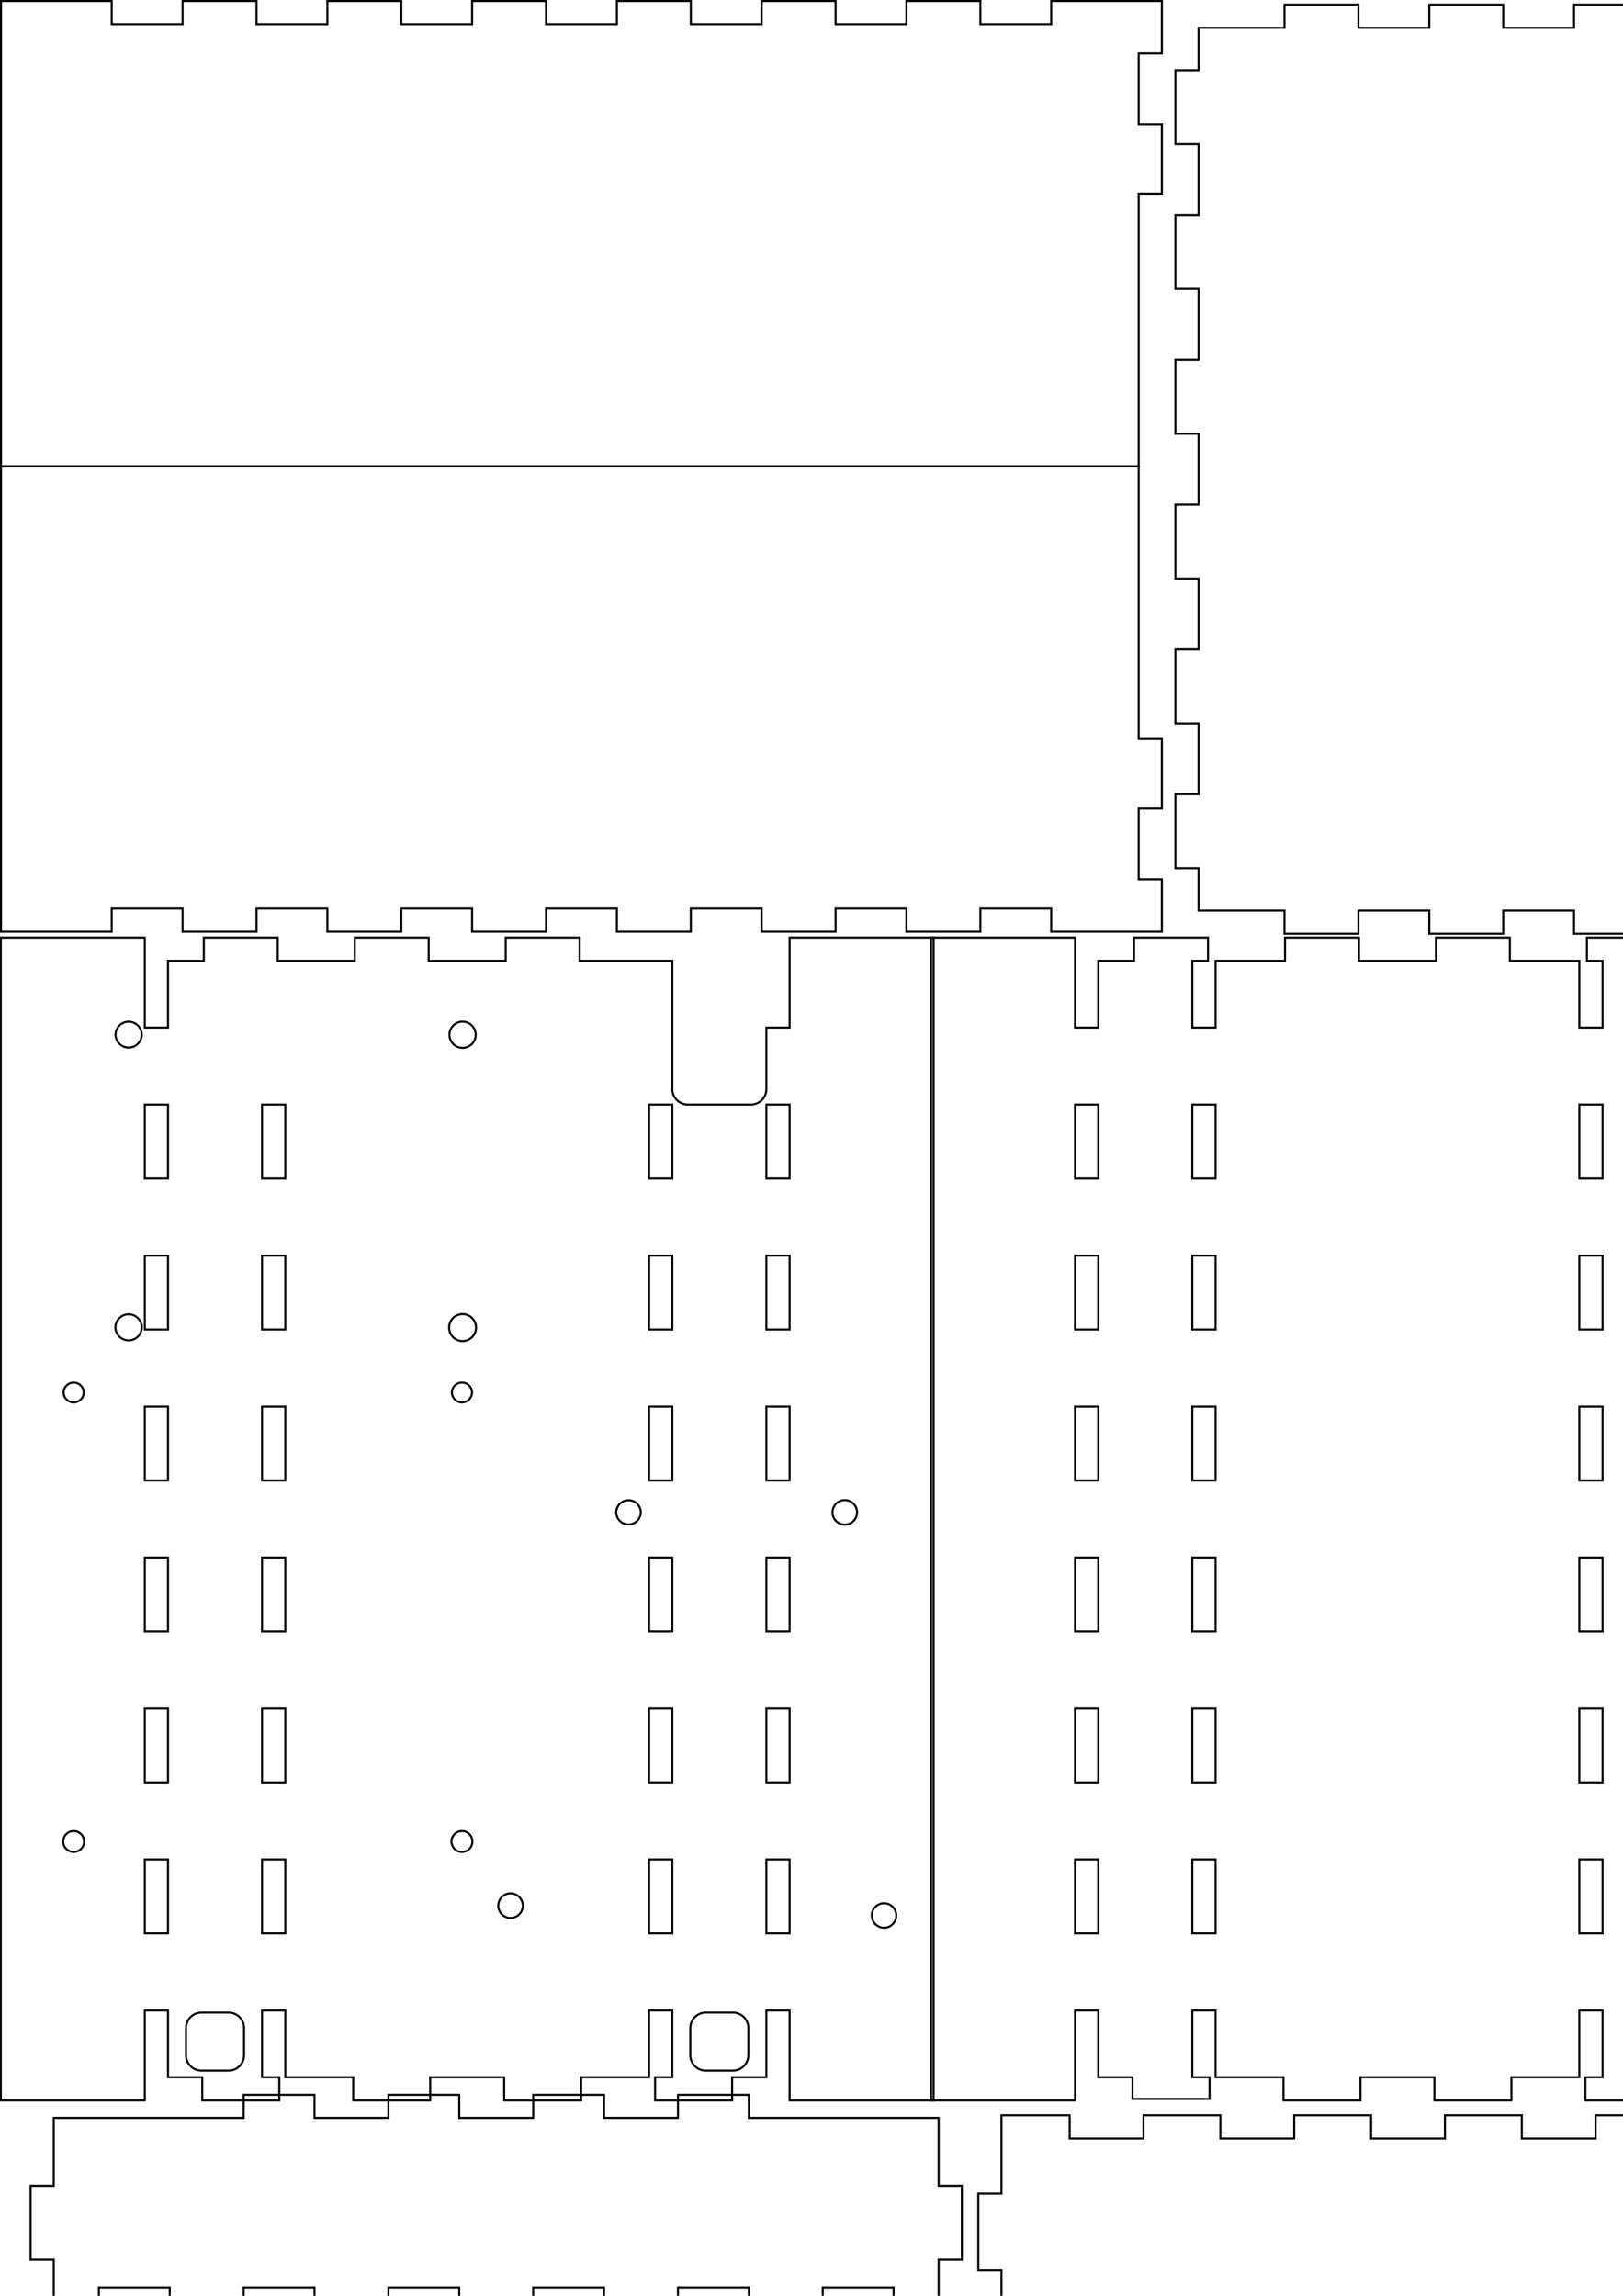 <?xml version="1.0" encoding="UTF-8" standalone="no"?>
<!-- Created with Inkscape (http://www.inkscape.org/) -->

<svg
   width="210mm"
   height="297mm"
   viewBox="0 0 210 297"
   version="1.1"
   id="svg5"
   xml:space="preserve"
   inkscape:version="1.2.2 (732a01da63, 2022-12-09)"
   sodipodi:docname="drawing.svg"
   xmlns:inkscape="http://www.inkscape.org/namespaces/inkscape"
   xmlns:sodipodi="http://sodipodi.sourceforge.net/DTD/sodipodi-0.dtd"
   xmlns="http://www.w3.org/2000/svg"
   xmlns:svg="http://www.w3.org/2000/svg"><sodipodi:namedview
     id="namedview7"
     pagecolor="#505050"
     bordercolor="#eeeeee"
     borderopacity="1"
     inkscape:showpageshadow="0"
     inkscape:pageopacity="0"
     inkscape:pagecheckerboard="0"
     inkscape:deskcolor="#505050"
     inkscape:document-units="mm"
     showgrid="false"
     inkscape:zoom="0.54425795"
     inkscape:cx="677.06866"
     inkscape:cy="519.05535"
     inkscape:window-width="1920"
     inkscape:window-height="1051"
     inkscape:window-x="-9"
     inkscape:window-y="-9"
     inkscape:window-maximized="1"
     inkscape:current-layer="layer1" /><defs
     id="defs2"><marker
       id="DistanceX"
       orient="auto"
       refX="0.0"
       refY="0.0"
       style="overflow:visible"><path
         d="M 3,-3 L -3,3 M 0,-5 L  0,5"
         style="stroke:#000000; stroke-width:0.5"
         id="path11" /></marker><pattern
       id="Hatch"
       patternUnits="userSpaceOnUse"
       width="8"
       height="8"
       x="0"
       y="0"><path
         d="M8 4 l-4,4"
         stroke="#000000"
         stroke-width="0.25"
         linecap="square"
         id="path14" /><path
         d="M6 2 l-4,4"
         stroke="#000000"
         stroke-width="0.25"
         linecap="square"
         id="path16" /><path
         d="M4 0 l-4,4"
         stroke="#000000"
         stroke-width="0.25"
         linecap="square"
         id="path18" /></pattern><symbol
       id="*MODEL_SPACE" /><symbol
       id="*PAPER_SPACE" /><marker
       id="DistanceX-0"
       orient="auto"
       refX="0.0"
       refY="0.0"
       style="overflow:visible"><path
         d="M 3,-3 L -3,3 M 0,-5 L  0,5"
         style="stroke:#000000; stroke-width:0.5"
         id="path182" /></marker><pattern
       id="Hatch-3"
       patternUnits="userSpaceOnUse"
       width="8"
       height="8"
       x="0"
       y="0"><path
         d="M8 4 l-4,4"
         stroke="#000000"
         stroke-width="0.25"
         linecap="square"
         id="path185" /><path
         d="M6 2 l-4,4"
         stroke="#000000"
         stroke-width="0.25"
         linecap="square"
         id="path187" /><path
         d="M4 0 l-4,4"
         stroke="#000000"
         stroke-width="0.25"
         linecap="square"
         id="path189" /></pattern><symbol
       id="*MODEL_SPACE-5" /><symbol
       id="*PAPER_SPACE-6" /><marker
       id="DistanceX-6"
       orient="auto"
       refX="0.0"
       refY="0.0"
       style="overflow:visible"><path
         d="M 3,-3 L -3,3 M 0,-5 L  0,5"
         style="stroke:#000000; stroke-width:0.5"
         id="path216" /></marker><pattern
       id="Hatch-9"
       patternUnits="userSpaceOnUse"
       width="8"
       height="8"
       x="0"
       y="0"><path
         d="M8 4 l-4,4"
         stroke="#000000"
         stroke-width="0.25"
         linecap="square"
         id="path219" /><path
         d="M6 2 l-4,4"
         stroke="#000000"
         stroke-width="0.25"
         linecap="square"
         id="path221" /><path
         d="M4 0 l-4,4"
         stroke="#000000"
         stroke-width="0.25"
         linecap="square"
         id="path223" /></pattern><symbol
       id="*MODEL_SPACE-4" /><symbol
       id="*PAPER_SPACE-4" /><marker
       id="DistanceX-3"
       orient="auto"
       refX="0.0"
       refY="0.0"
       style="overflow:visible"><path
         d="M 3,-3 L -3,3 M 0,-5 L  0,5"
         style="stroke:#000000; stroke-width:0.5"
         id="path418" /></marker><pattern
       id="Hatch-5"
       patternUnits="userSpaceOnUse"
       width="8"
       height="8"
       x="0"
       y="0"><path
         d="M8 4 l-4,4"
         stroke="#000000"
         stroke-width="0.25"
         linecap="square"
         id="path421" /><path
         d="M6 2 l-4,4"
         stroke="#000000"
         stroke-width="0.25"
         linecap="square"
         id="path423" /><path
         d="M4 0 l-4,4"
         stroke="#000000"
         stroke-width="0.25"
         linecap="square"
         id="path425" /></pattern><symbol
       id="*MODEL_SPACE-9" /><symbol
       id="*PAPER_SPACE-48" /><marker
       id="DistanceX-01"
       orient="auto"
       refX="0.0"
       refY="0.0"
       style="overflow:visible"><path
         d="M 3,-3 L -3,3 M 0,-5 L  0,5"
         style="stroke:#000000; stroke-width:0.5"
         id="path485" /></marker><pattern
       id="Hatch-0"
       patternUnits="userSpaceOnUse"
       width="8"
       height="8"
       x="0"
       y="0"><path
         d="M8 4 l-4,4"
         stroke="#000000"
         stroke-width="0.25"
         linecap="square"
         id="path488" /><path
         d="M6 2 l-4,4"
         stroke="#000000"
         stroke-width="0.25"
         linecap="square"
         id="path490" /><path
         d="M4 0 l-4,4"
         stroke="#000000"
         stroke-width="0.25"
         linecap="square"
         id="path492" /></pattern><symbol
       id="*MODEL_SPACE-1" /><symbol
       id="*PAPER_SPACE-0" /><marker
       id="DistanceX-9"
       orient="auto"
       refX="0.0"
       refY="0.0"
       style="overflow:visible"><path
         d="M 3,-3 L -3,3 M 0,-5 L  0,5"
         style="stroke:#000000; stroke-width:0.5"
         id="path519" /></marker><pattern
       id="Hatch-2"
       patternUnits="userSpaceOnUse"
       width="8"
       height="8"
       x="0"
       y="0"><path
         d="M8 4 l-4,4"
         stroke="#000000"
         stroke-width="0.25"
         linecap="square"
         id="path522" /><path
         d="M6 2 l-4,4"
         stroke="#000000"
         stroke-width="0.25"
         linecap="square"
         id="path524" /><path
         d="M4 0 l-4,4"
         stroke="#000000"
         stroke-width="0.25"
         linecap="square"
         id="path526" /></pattern><symbol
       id="*MODEL_SPACE-0" /><symbol
       id="*PAPER_SPACE-09" /><marker
       id="DistanceX-2"
       orient="auto"
       refX="0.0"
       refY="0.0"
       style="overflow:visible"><path
         d="M 3,-3 L -3,3 M 0,-5 L  0,5"
         style="stroke:#000000; stroke-width:0.5"
         id="path625" /></marker><pattern
       id="Hatch-1"
       patternUnits="userSpaceOnUse"
       width="8"
       height="8"
       x="0"
       y="0"><path
         d="M8 4 l-4,4"
         stroke="#000000"
         stroke-width="0.25"
         linecap="square"
         id="path628" /><path
         d="M6 2 l-4,4"
         stroke="#000000"
         stroke-width="0.25"
         linecap="square"
         id="path630" /><path
         d="M4 0 l-4,4"
         stroke="#000000"
         stroke-width="0.25"
         linecap="square"
         id="path632" /></pattern><symbol
       id="*MODEL_SPACE-7" /><symbol
       id="*PAPER_SPACE-9" /><marker
       id="DistanceX-5"
       orient="auto"
       refX="0.0"
       refY="0.0"
       style="overflow:visible"><path
         d="M 3,-3 L -3,3 M 0,-5 L  0,5"
         style="stroke:#000000; stroke-width:0.5"
         id="path725" /></marker><pattern
       id="Hatch-7"
       patternUnits="userSpaceOnUse"
       width="8"
       height="8"
       x="0"
       y="0"><path
         d="M8 4 l-4,4"
         stroke="#000000"
         stroke-width="0.25"
         linecap="square"
         id="path728" /><path
         d="M6 2 l-4,4"
         stroke="#000000"
         stroke-width="0.25"
         linecap="square"
         id="path730" /><path
         d="M4 0 l-4,4"
         stroke="#000000"
         stroke-width="0.25"
         linecap="square"
         id="path732" /></pattern><symbol
       id="*MODEL_SPACE-3" /><symbol
       id="*PAPER_SPACE-3" /><marker
       id="DistanceX-8"
       orient="auto"
       refX="0.0"
       refY="0.0"
       style="overflow:visible"><path
         d="M 3,-3 L -3,3 M 0,-5 L  0,5"
         style="stroke:#000000; stroke-width:0.5"
         id="path783" /></marker><pattern
       id="Hatch-4"
       patternUnits="userSpaceOnUse"
       width="8"
       height="8"
       x="0"
       y="0"><path
         d="M8 4 l-4,4"
         stroke="#000000"
         stroke-width="0.25"
         linecap="square"
         id="path786" /><path
         d="M6 2 l-4,4"
         stroke="#000000"
         stroke-width="0.25"
         linecap="square"
         id="path788" /><path
         d="M4 0 l-4,4"
         stroke="#000000"
         stroke-width="0.25"
         linecap="square"
         id="path790" /></pattern><symbol
       id="*MODEL_SPACE-30" /><symbol
       id="*PAPER_SPACE-1" /><marker
       id="DistanceX-32"
       orient="auto"
       refX="0.0"
       refY="0.0"
       style="overflow:visible"><path
         d="M 3,-3 L -3,3 M 0,-5 L  0,5"
         style="stroke:#000000; stroke-width:0.5"
         id="path817" /></marker><pattern
       id="Hatch-22"
       patternUnits="userSpaceOnUse"
       width="8"
       height="8"
       x="0"
       y="0"><path
         d="M8 4 l-4,4"
         stroke="#000000"
         stroke-width="0.25"
         linecap="square"
         id="path820" /><path
         d="M6 2 l-4,4"
         stroke="#000000"
         stroke-width="0.25"
         linecap="square"
         id="path822" /><path
         d="M4 0 l-4,4"
         stroke="#000000"
         stroke-width="0.25"
         linecap="square"
         id="path824" /></pattern><symbol
       id="*MODEL_SPACE-8" /><symbol
       id="*PAPER_SPACE-7" /></defs><g
     inkscape:label="Layer 1"
     inkscape:groupmode="layer"
     id="layer1"><path
       d="m 68.989,273.986 h -9.566 v -2.989 h -9.166 v 2.989 h -9.566 v -2.989 h -9.166 v 2.989 H 6.956 v 8.78 h -3 v 9.566 h 3 v 6.584 h 5.836 v -3 h 9.166 v 3 h 9.566 v -3 h 9.166 v 3 h 9.566 v -3 h 9.166 v 3 h 9.566 v -3 h 9.166 v 3 h 9.566 v -3 h 9.166 v 3 h 9.566 v -3 h 9.166 v 3 h 5.836 v -6.584 h 3 v -9.566 h -3 v -8.78 H 96.888 v -2.989 h -9.166 v 2.989 h -9.566 v -2.989 h -9.166 z"
       style="fill:none;stroke:#000000;stroke-width:0.265"
       id="path196" /><g
       inkscape:label="0"
       id="g308"
       transform="matrix(0.265,0,0,0.265,17.365,-191.923)"><path
         d="m 3.671,1229.324 a 6.391,6.391 0 0 0 -12.781,0 6.391,6.391 0 0 0 12.781,0 z"
         style="fill:none;stroke:#000000"
         id="path230" /><path
         d="m 166.896,1372.342 a 6.569,6.569 0 0 0 -13.139,0 6.569,6.569 0 0 0 13.139,0 z"
         style="fill:none;stroke:#000000"
         id="path232" /><path
         d="m 3.706,1372.214 a 6.436,6.436 0 0 0 -12.871,0 6.436,6.436 0 0 0 12.871,0 z"
         style="fill:none;stroke:#000000"
         id="path234" /><path
         d="m 166.731,1229.385 a 6.401,6.401 0 0 0 -12.803,0 6.401,6.401 0 0 0 12.803,0 z"
         style="fill:none;stroke:#000000"
         id="path236" /><path
         d="m 164.936,1404.014 a 4.913,4.913 0 0 0 -9.825,0 4.913,4.913 0 0 0 9.825,0 z"
         style="fill:none;stroke:#000000"
         id="path238" /><path
         d="m -24.651,1404.012 a 4.914,4.914 0 0 0 -9.827,0 4.914,4.914 0 0 0 9.827,0 z"
         style="fill:none;stroke:#000000"
         id="path240" /><path
         d="m -24.462,1623.224 a 5.102,5.102 0 0 0 -10.204,0 5.102,5.102 0 0 0 10.204,0 z"
         style="fill:none;stroke:#000000"
         id="path242" /><path
         d="m 165.125,1623.225 a 5.102,5.102 0 0 0 -10.204,0 5.102,5.102 0 0 0 10.204,0 z"
         style="fill:none;stroke:#000000"
         id="path244" /><path
         d="m 247.346,1462.527 a 5.999,5.999 0 0 0 -11.997,0 5.999,5.999 0 0 0 11.997,0 z"
         style="fill:none;stroke:#000000"
         id="path246" /><path
         d="m 372.098,1659.326 a 5.978,5.978 0 0 0 -11.956,0 5.978,5.978 0 0 0 11.956,0 z"
         style="fill:none;stroke:#000000"
         id="path248" /><path
         d="m 189.743,1654.527 a 5.995,5.995 0 0 0 -11.99,0 5.995,5.995 0 0 0 11.99,0 z"
         style="fill:none;stroke:#000000"
         id="path250" /><path
         d="M 16.504,1594.374 H 5.166 v -36.094 h 11.339 z"
         style="fill:none;stroke:#000000"
         id="path252" /><path
         d="m 16.504,1631.98 v 36.094 H 5.166 v -36.094 z"
         style="fill:none;stroke:#000000"
         id="path254" /><path
         d="m 320,1446.972 h -11.339 v -36.094 h 11.339 z"
         style="fill:none;stroke:#000000"
         id="path256" /><path
         d="m 308.662,1558.279 h 11.339 v 36.094 h -11.339 z"
         style="fill:none;stroke:#000000"
         id="path258" /><path
         d="M 16.504,1299.571 H 5.166 v -36.094 h 11.339 z"
         style="fill:none;stroke:#000000"
         id="path260" /><path
         d="m 251.402,1668.075 v -36.094 h 11.339 v 36.094 z"
         style="fill:none;stroke:#000000"
         id="path262" /><path
         d="m 320,1631.98 v 36.094 h -11.339 v -36.094 z"
         style="fill:none;stroke:#000000"
         id="path264" /><path
         d="M 16.504,1520.673 H 5.166 v -36.094 h 11.339 z"
         style="fill:none;stroke:#000000"
         id="path266" /><path
         d="m 262.741,1410.878 v 36.094 h -11.339 v -36.094 z"
         style="fill:none;stroke:#000000"
         id="path268" /><path
         d="m 262.741,1263.476 v 36.094 h -11.339 v -36.094 z"
         style="fill:none;stroke:#000000"
         id="path270" /><path
         d="m 320,1263.476 v 36.094 h -11.339 v -36.094 z"
         style="fill:none;stroke:#000000"
         id="path272" /><path
         d="m 62.426,1520.673 v -36.094 H 73.764 v 36.094 z"
         style="fill:none;stroke:#000000"
         id="path274" /><path
         d="m 251.402,1520.673 v -36.094 h 11.339 v 36.094 z"
         style="fill:none;stroke:#000000"
         id="path276" /><path
         d="m 292.315,1735.067 a 7.559,7.559 0 0 0 7.559,-7.559 v -13.228 a 7.559,7.559 0 0 0 -7.559,-7.559 H 279.087 a 7.559,7.559 0 0 0 -7.559,7.559 v 13.228 a 7.559,7.559 0 0 0 7.559,7.559 z"
         style="fill:none;stroke:#000000"
         id="path278" /><path
         d="M 73.764,1299.571 H 62.426 v -36.094 H 73.764 Z"
         style="fill:none;stroke:#000000"
         id="path280" /><path
         d="m 73.764,1410.878 v 36.094 H 62.426 v -36.094 z"
         style="fill:none;stroke:#000000"
         id="path282" /><path
         d="m 262.741,1373.272 h -11.339 v -36.094 h 11.339 z"
         style="fill:none;stroke:#000000"
         id="path284" /><path
         d="M 73.764,1668.075 H 62.426 v -36.094 H 73.764 Z"
         style="fill:none;stroke:#000000"
         id="path286" /><path
         d="m 62.426,1594.374 v -36.094 H 73.764 v 36.094 z"
         style="fill:none;stroke:#000000"
         id="path288" /><path
         d="m 308.662,1520.673 v -36.094 h 11.339 v 36.094 z"
         style="fill:none;stroke:#000000"
         id="path290" /><path
         d="M 16.504,1373.272 H 5.166 v -36.094 h 11.339 z"
         style="fill:none;stroke:#000000"
         id="path292" /><path
         d="m 46.079,1735.067 a 7.559,7.559 0 0 0 7.559,-7.559 v -13.228 a 7.559,7.559 0 0 0 -7.559,-7.559 H 32.851 a 7.559,7.559 0 0 0 -7.559,7.559 v 13.228 a 7.559,7.559 0 0 0 7.559,7.559 z"
         style="fill:none;stroke:#000000"
         id="path294" /><path
         d="M 16.504,1446.972 H 5.166 v -36.094 h 11.339 z"
         style="fill:none;stroke:#000000"
         id="path296" /><path
         d="M 62.426,1337.177 H 73.764 v 36.094 H 62.426 Z"
         style="fill:none;stroke:#000000"
         id="path298" /><path
         d="m 352.945,1462.528 a 5.999,5.999 0 0 0 -11.999,0 5.999,5.999 0 0 0 11.999,0 z"
         style="fill:none;stroke:#000000"
         id="path300" /><path
         d="m 251.402,1558.279 h 11.339 v 36.094 h -11.339 z"
         style="fill:none;stroke:#000000"
         id="path302" /><path
         d="m 320,1337.177 v 36.094 h -11.339 v -36.094 z"
         style="fill:none;stroke:#000000"
         id="path304" /><path
         d="m -65.133,1181.933 v 567.685 H 5.166 v -43.937 h 11.339 v 32.598 h 16.724 v 11.339 h 37.606 v -11.339 h -8.409 v -32.598 H 73.764 v 32.598 h 33.165 v 11.339 h 37.606 v -11.339 h 36.094 v 11.339 h 37.606 v -11.339 h 33.165 v -32.598 h 11.339 v 32.598 h -8.409 v 11.339 h 37.606 v -11.339 h 16.724 v -32.598 h 11.339 v 43.937 h 70.299 v -567.685 h -70.299 v 43.937 h -11.339 v 30.047 a 7.559,7.559 0 0 1 -7.559,7.559 H 270.3 a 7.559,7.559 0 0 1 -7.559,-7.559 v -62.646 h -45.26 v -11.339 h -36.094 v 11.339 h -37.606 v -11.339 h -36.094 v 11.339 H 70.079 v -11.339 H 33.985 v 11.339 H 16.504 v 32.598 H 5.166 v -43.937 z"
         style="fill:none;stroke:#000000"
         id="path306" /></g><g
       inkscape:label="0"
       id="g456"
       transform="matrix(0.265,0,0,0.265,344.399,-50.75)"><path
         d="m -267.465,1019.548 a 9.449,9.449 0 0 0 -18.898,0 9.449,9.449 0 0 0 18.898,0 z"
         style="fill:none;stroke:#000000"
         id="path432" /><path
         d="m -38.804,1019.548 a 9.449,9.449 0 0 0 -18.898,0 9.449,9.449 0 0 0 18.898,0 z"
         style="fill:none;stroke:#000000"
         id="path434" /><path
         d="m -348.347,1170.893 v 18.898 h -10.583 v -18.898 z"
         style="fill:none;stroke:#000000"
         id="path436" /><path
         d="m -62.426,1162.294 v 36.094 H -73.764 v -36.094 z"
         style="fill:none;stroke:#000000"
         id="path438" /><path
         d="m -5.166,1198.389 h -11.339 v -36.094 h 11.339 z"
         style="fill:none;stroke:#000000"
         id="path440" /><path
         d="m -251.402,1162.294 v 36.166 h -11.339 v -36.166 z"
         style="fill:none;stroke:#000000"
         id="path442" /><path
         d="m -320,1162.294 h 11.339 l -2.2e-4,36.166 -11.338,-0.071 z"
         style="fill:none;stroke:#000000"
         id="path444" /><path
         d="M 33.763,1189.79 H 23.181 v -18.898 h 10.583 z"
         style="fill:none;stroke:#000000"
         id="path446" /><path
         d="m -70.079,1134.92 v -11.339 h 36.094 v 11.339 z"
         style="fill:none;stroke:#000000"
         id="path448" /><path
         d="m -143.78,1134.92 v -11.339 h 36.094 v 11.339 z"
         style="fill:none;stroke:#000000"
         id="path450" /><path
         d="m -217.481,1134.92 v -11.339 h 36.094 v 11.339 z"
         style="fill:none;stroke:#000000"
         id="path452" /><path
         d="m -39.061,990.281 v 11.297 h -34.644 v -11.297 h -36.156 v 11.297 h -34.644 v -11.297 h -36.156 v 11.297 h -34.644 v -11.297 h -36.156 v 11.297 h -34.644 V 990.281 H -390.3 v 133.301 h 70.299 v 11.027 h -70.299 v 91.465 h 70.299 v 11.338 h 28.819 v -11.338 h 36.094 v 11.338 h 37.606 v -11.338 h 36.094 v 11.338 h 37.606 v -11.338 h 36.094 v 11.338 h 37.606 v -11.338 h 36.094 v 11.338 h 28.819 v -11.338 h 70.299 v -91.465 H -5.166 v -11.027 H 65.133 V 990.281 Z"
         style="fill:none;stroke:#000000"
         id="path454" /></g><path
       d="m 423.782,305.649 h -0.2 v -7.306 h 3 v -9.569 h -3 v -0.108 h -18.175 v -10.125 h -9.95 v 3 h -9.55 v -3 h -9.95 v 3 h -9.55 v -3 h -9.95 v 3 h -9.55 v -3 h -9.95 v 3 h -9.55 v -3 h -9.95 v 3 h -9.55 v -3 h -9.95 v 3 h -9.55 v -3 h -8.825 v 10.125 h -3 v 9.95 h 3 v 10.125 h 8.825 v -3 h 9.55 v 3 h 9.95 v -3 h 9.55 v 3 h 9.95 v -3 h 9.55 v 3 h 9.95 v -3 h 9.55 v 3 h 9.95 v -3 h 9.55 v 3 h 9.95 v -3 h 9.55 v 3 h 9.95 v -3 h 9.55 v 3 h 8.825 z"
       style="fill:none;stroke:#000000;stroke-width:0.265"
       id="path499" /><path
       d="m 273.782,300.757 h -0.2 v -7.306 h 3 v -9.569 h -3 v -0.108 h -18.175 v -10.125 h -9.95 v 3 h -9.55 v -3 h -9.95 v 3 h -9.55 v -3 h -9.95 v 3 h -9.55 v -3 h -9.95 v 3 h -9.55 v -3 h -9.95 v 3 h -9.55 v -3 h -9.95 v 3 h -9.55 v -3 h -8.825 v 10.125 h -3 v 9.95 h 3 v 10.125 h 8.825 v -3 h 9.55 v 3 h 9.95 v -3 h 9.55 v 3 h 9.95 v -3 h 9.55 v 3 h 9.95 v -3 h 9.55 v 3 h 9.95 v -3 h 9.55 v 3 h 9.95 v -3 h 9.55 v 3 h 9.95 v -3 h 9.55 v 3 h 8.825 z"
       style="fill:none;stroke:#000000;stroke-width:0.265"
       id="path499-1" /><g
       inkscape:label="0"
       id="g583"
       transform="matrix(0.265,0,0,0.265,223.899,-191.923)"><path
         d="m -291.182,1193.272 h -17.48 v 32.598 h -11.339 v -43.937 h -70.299 v 567.685 h 70.299 v -43.937 h 11.339 v 32.598 h 16.724 v 10.583 h 37.606 v -10.583 h -8.409 v -32.598 h 11.339 v 32.598 h 33.165 v 11.339 h 37.606 v -11.339 h 36.094 v 11.339 h 37.606 v -11.339 h 33.165 v -32.598 h 11.339 v 32.598 h -8.409 v 11.339 h 37.606 v -11.339 h 16.724 v -32.598 h 11.339 v 43.937 h 70.299 v -567.685 H -5.166 v 43.937 h -11.339 v -32.598 h -17.48 v -11.339 h -36.094 v 11.339 h 7.654 v 32.598 H -73.764 v -32.598 h -33.921 v -11.339 h -36.094 v 11.339 h -37.606 v -11.339 h -36.094 v 11.339 h -33.921 v 32.598 h -11.339 v -32.598 h 7.654 v -11.339 h -36.094 z"
         style="fill:none;stroke:#000000"
         id="path533" /><path
         d="m -308.662,1299.571 h -11.339 v -36.094 h 11.339 z"
         style="fill:none;stroke:#000000"
         id="path535" /><path
         d="m -73.764,1520.673 v -36.094 h 11.339 v 36.094 z"
         style="fill:none;stroke:#000000"
         id="path537" /><path
         d="m -308.662,1668.075 h -11.339 v -36.094 h 11.339 z"
         style="fill:none;stroke:#000000"
         id="path539" /><path
         d="m -5.166,1668.075 h -11.339 v -36.094 h 11.339 z"
         style="fill:none;stroke:#000000"
         id="path541" /><path
         d="m -5.166,1299.571 h -11.339 v -36.094 h 11.339 z"
         style="fill:none;stroke:#000000"
         id="path543" /><path
         d="m -16.504,1558.279 h 11.339 v 36.094 h -11.339 z"
         style="fill:none;stroke:#000000"
         id="path545" /><path
         d="m -5.166,1520.673 h -11.339 v -36.094 h 11.339 z"
         style="fill:none;stroke:#000000"
         id="path547" /><path
         d="m -73.764,1668.075 v -36.094 h 11.339 v 36.094 z"
         style="fill:none;stroke:#000000"
         id="path549" /><path
         d="m -251.402,1446.972 h -11.339 v -36.094 h 11.339 z"
         style="fill:none;stroke:#000000"
         id="path551" /><path
         d="m -262.741,1373.272 v -36.094 h 11.339 v 36.094 z"
         style="fill:none;stroke:#000000"
         id="path553" /><path
         d="m -251.402,1631.98 v 36.094 h -11.339 v -36.094 z"
         style="fill:none;stroke:#000000"
         id="path555" /><path
         d="m -262.741,1263.476 h 11.339 v 36.094 h -11.339 z"
         style="fill:none;stroke:#000000"
         id="path557" /><path
         d="m -320,1373.272 v -36.094 h 11.339 v 36.094 z"
         style="fill:none;stroke:#000000"
         id="path559" /><path
         d="m -16.504,1373.272 v -36.094 h 11.339 v 36.094 z"
         style="fill:none;stroke:#000000"
         id="path561" /><path
         d="m -73.764,1373.272 v -36.094 h 11.339 v 36.094 z"
         style="fill:none;stroke:#000000"
         id="path563" /><path
         d="m -16.504,1410.878 h 11.339 v 36.094 h -11.339 z"
         style="fill:none;stroke:#000000"
         id="path565" /><path
         d="m -73.764,1446.972 v -36.094 h 11.339 v 36.094 z"
         style="fill:none;stroke:#000000"
         id="path567" /><path
         d="m -262.741,1558.279 h 11.339 v 36.094 h -11.339 z"
         style="fill:none;stroke:#000000"
         id="path569" /><path
         d="m -73.764,1263.476 h 11.339 v 36.094 H -73.764 Z"
         style="fill:none;stroke:#000000"
         id="path571" /><path
         d="m -262.741,1520.673 v -36.094 h 11.339 v 36.094 z"
         style="fill:none;stroke:#000000"
         id="path573" /><path
         d="m -62.426,1558.279 v 36.094 H -73.764 v -36.094 z"
         style="fill:none;stroke:#000000"
         id="path575" /><path
         d="m -308.662,1410.878 v 36.094 h -11.339 v -36.094 z"
         style="fill:none;stroke:#000000"
         id="path577" /><path
         d="m -320,1484.579 h 11.339 v 36.094 h -11.339 z"
         style="fill:none;stroke:#000000"
         id="path579" /><path
         d="m -320,1594.374 v -36.094 h 11.339 v 36.094 z"
         style="fill:none;stroke:#000000"
         id="path581" /></g><g
       inkscape:label="0"
       id="g685"
       transform="matrix(0.265,0,0,0.265,258.365,-116.402)"><path
         d="m 208.826,1108.327 v -40.55 h 46.051 v 40.55 z"
         style="fill:none;stroke:#000000"
         id="path639" /><path
         d="m 152.567,933.543 a 9.449,9.449 0 0 0 -18.898,0 9.449,9.449 0 0 0 18.898,0 z"
         style="fill:none;stroke:#000000"
         id="path641" /><path
         d="m 190.363,933.543 a 9.449,9.449 0 0 0 -18.898,0 9.449,9.449 0 0 0 18.898,0 z"
         style="fill:none;stroke:#000000"
         id="path643" /><path
         d="m 114.772,933.543 a 9.449,9.449 0 0 0 -18.898,0 9.449,9.449 0 0 0 18.898,0 z"
         style="fill:none;stroke:#000000"
         id="path645" /><path
         d="m 228.158,933.543 a 9.449,9.449 0 0 0 -18.898,0 9.449,9.449 0 0 0 18.898,0 z"
         style="fill:none;stroke:#000000"
         id="path647" /><path
         d="m 90.205,999.933 a 9.449,9.449 0 0 0 -18.898,0 9.449,9.449 0 0 0 18.898,0 z"
         style="fill:none;stroke:#000000"
         id="path649" /><path
         d="m 252.725,999.933 a 9.449,9.449 0 0 0 -18.898,0 9.449,9.449 0 0 0 18.898,0 z"
         style="fill:none;stroke:#000000"
         id="path651" /><path
         d="m 137.449,1032.059 v -64.252 h 49.134 v 64.252 z"
         style="fill:none;stroke:#000000"
         id="path653" /><path
         d="m 73.764,1162.294 v 36.094 H 62.426 v -36.094 z"
         style="fill:none;stroke:#000000"
         id="path655" /><path
         d="m 204.725,967.807 a 3.024,3.024 0 0 0 -6.047,0 3.024,3.024 0 0 0 6.047,0 z"
         style="fill:none;stroke:#000000"
         id="path657" /><path
         d="m 255.087,1134.609 v -11.339 h 36.094 v 11.339 z"
         style="fill:none;stroke:#000000"
         id="path659" /><path
         d="m 143.78,1123.271 v 11.339 h -36.094 v -11.339 z"
         style="fill:none;stroke:#000000"
         id="path661" /><path
         d="m 125.355,967.807 a 3.024,3.024 0 0 0 -6.047,0 3.024,3.024 0 0 0 6.047,0 z"
         style="fill:none;stroke:#000000"
         id="path663" /><path
         d="m 125.355,1015.051 a 3.024,3.024 0 0 0 -6.047,0 3.024,3.024 0 0 0 6.047,0 z"
         style="fill:none;stroke:#000000"
         id="path665" /><path
         d="m 320,1198.389 -11.338,0.071 -2.2e-4,-36.166 h 11.339 z"
         style="fill:none;stroke:#000000"
         id="path667" /><path
         d="m -33.763,1189.79 v -18.898 h 10.583 v 18.898 z"
         style="fill:none;stroke:#000000"
         id="path669" /><path
         d="M 70.079,1134.609 H 33.985 v -11.339 h 36.094 z"
         style="fill:none;stroke:#000000"
         id="path671" /><path
         d="m 181.386,1134.609 v -11.339 h 36.094 v 11.339 z"
         style="fill:none;stroke:#000000"
         id="path673" /><path
         d="m 251.402,1162.294 h 11.339 v 36.166 h -11.339 z"
         style="fill:none;stroke:#000000"
         id="path675" /><path
         d="M 16.504,1198.389 H 5.166 v -36.094 h 11.339 z"
         style="fill:none;stroke:#000000"
         id="path677" /><path
         d="m 358.93,1170.893 v 18.898 h -10.583 v -18.898 z"
         style="fill:none;stroke:#000000"
         id="path679" /><path
         d="m 204.725,1015.051 a 3.024,3.024 0 0 0 -6.047,0 3.024,3.024 0 0 0 6.047,0 z"
         style="fill:none;stroke:#000000"
         id="path681" /><path
         d="m -53.795,895.743 v 227.528 h 58.961 v 11.339 h -70.299 v 91.465 H 5.166 v 11.338 h 28.819 v -11.338 h 36.094 v 11.338 h 37.606 v -11.338 h 36.094 v 11.338 h 37.606 v -11.338 h 36.094 v 11.338 h 37.606 v -11.338 h 36.094 v 11.338 h 28.819 v -11.338 h 70.299 v -91.465 h -70.299 v -11.339 h 58.961 V 895.743 h -22.623 v 11.339 H 321.694 v -11.339 h -36.156 v 11.339 H 250.894 v -11.339 h -36.156 v 11.339 H 180.094 v -11.339 h -36.156 v 11.339 H 109.294 V 895.743 H 73.138 v 11.339 H 38.494 V 895.743 H 2.338 v 11.339 h -34.644 v -11.339 z"
         style="fill:none;stroke:#000000"
         id="path683" /></g><g
       inkscape:label="0"
       id="g757"
       transform="matrix(0,0.265,-0.265,0,719.578,292.368)"><path
         d="m -70.752,1162.294 v -38.712 h -33.354 v 11.339 h -36.094 v -11.339 h -37.606 v 11.339 h -36.094 v -11.339 h -37.606 v 11.339 h -36.094 v -11.339 h -37.606 v 11.339 h -36.094 v -11.339 h -37.606 v 11.339 h -36.094 v -11.339 h -37.606 v 11.339 h -36.094 v -11.339 h -37.606 v 11.339 h -36.094 v -11.339 h -33.354 v 38.268 h -11.339 v 37.626 h 11.339 v 38.248 h 33.354 v -11.339 h 36.094 v 11.339 h 37.606 v -11.339 h 36.094 v 11.339 h 37.606 v -11.339 h 36.094 v 11.339 h 37.606 v -11.339 h 36.094 v 11.339 h 37.606 v -11.339 h 36.094 v 11.339 h 37.606 v -11.339 h 36.094 v 11.339 h 37.606 v -11.339 h 36.094 v 11.339 h 33.354 v -39.335 h 11.339 v -36.094 z"
         style="fill:none;stroke:#000000"
         id="path739" /><path
         d="m -492.169,1147.393 a 5.102,5.102 0 0 0 -10.205,0 5.102,5.102 0 0 0 10.205,0 z"
         style="fill:none;stroke:#000000"
         id="path741" /><path
         d="m -492.169,1213.912 a 5.102,5.102 0 0 0 -10.205,0 5.102,5.102 0 0 0 10.205,0 z"
         style="fill:none;stroke:#000000"
         id="path743" /><path
         d="m -558.405,1180.652 a 13.89,13.89 0 0 0 -27.78,0 13.89,13.89 0 0 0 27.78,0 z"
         style="fill:none;stroke:#000000"
         id="path745" /><path
         d="m -377.838,1207.109 h -77.102 a 6.803,6.803 0 0 1 -6.803,-6.803 v -39.307 a 6.803,6.803 0 0 1 6.803,-6.803 h 77.102 a 6.803,6.803 0 0 1 6.803,6.803 v 39.307 a 6.803,6.803 0 0 1 -6.803,6.803 z"
         style="fill:none;stroke:#000000"
         id="path747" /><path
         d="m -184.138,1147.393 a 5.102,5.102 0 0 0 -10.205,0 5.102,5.102 0 0 0 10.205,0 z"
         style="fill:none;stroke:#000000"
         id="path749" /><path
         d="m -184.138,1213.912 a 5.102,5.102 0 0 0 -10.205,0 5.102,5.102 0 0 0 10.205,0 z"
         style="fill:none;stroke:#000000"
         id="path751" /><path
         d="m -100.327,1180.652 a 13.89,13.89 0 0 0 -27.78,0 13.89,13.89 0 0 0 27.78,0 z"
         style="fill:none;stroke:#000000"
         id="path753" /><path
         d="m -315.476,1200.306 a 6.803,6.803 0 0 0 6.803,6.803 h 77.102 a 6.803,6.803 0 0 0 6.803,-6.803 v -39.307 a 6.803,6.803 0 0 0 -6.803,-6.803 h -77.102 a 6.803,6.803 0 0 0 -6.803,6.803 z"
         style="fill:none;stroke:#000000"
         id="path755" /></g><g
       inkscape:label="0"
       id="g757-2"
       transform="matrix(0,0.265,-0.265,0,689.113,292.368)"><path
         d="m -70.752,1162.294 v -38.712 h -33.354 v 11.339 h -36.094 v -11.339 h -37.606 v 11.339 h -36.094 v -11.339 h -37.606 v 11.339 h -36.094 v -11.339 h -37.606 v 11.339 h -36.094 v -11.339 h -37.606 v 11.339 h -36.094 v -11.339 h -37.606 v 11.339 h -36.094 v -11.339 h -37.606 v 11.339 h -36.094 v -11.339 h -33.354 v 38.268 h -11.339 v 37.626 h 11.339 v 38.248 h 33.354 v -11.339 h 36.094 v 11.339 h 37.606 v -11.339 h 36.094 v 11.339 h 37.606 v -11.339 h 36.094 v 11.339 h 37.606 v -11.339 h 36.094 v 11.339 h 37.606 v -11.339 h 36.094 v 11.339 h 37.606 v -11.339 h 36.094 v 11.339 h 37.606 v -11.339 h 36.094 v 11.339 h 33.354 v -39.335 h 11.339 v -36.094 z"
         style="fill:none;stroke:#000000"
         id="path739-5" /><path
         d="m -492.169,1147.393 a 5.102,5.102 0 0 0 -10.205,0 5.102,5.102 0 0 0 10.205,0 z"
         style="fill:none;stroke:#000000"
         id="path741-9" /><path
         d="m -492.169,1213.912 a 5.102,5.102 0 0 0 -10.205,0 5.102,5.102 0 0 0 10.205,0 z"
         style="fill:none;stroke:#000000"
         id="path743-5" /><path
         d="m -558.405,1180.652 a 13.89,13.89 0 0 0 -27.78,0 13.89,13.89 0 0 0 27.78,0 z"
         style="fill:none;stroke:#000000"
         id="path745-2" /><path
         d="m -377.838,1207.109 h -77.102 a 6.803,6.803 0 0 1 -6.803,-6.803 v -39.307 a 6.803,6.803 0 0 1 6.803,-6.803 h 77.102 a 6.803,6.803 0 0 1 6.803,6.803 v 39.307 a 6.803,6.803 0 0 1 -6.803,6.803 z"
         style="fill:none;stroke:#000000"
         id="path747-4" /><path
         d="m -184.138,1147.393 a 5.102,5.102 0 0 0 -10.205,0 5.102,5.102 0 0 0 10.205,0 z"
         style="fill:none;stroke:#000000"
         id="path749-6" /><path
         d="m -184.138,1213.912 a 5.102,5.102 0 0 0 -10.205,0 5.102,5.102 0 0 0 10.205,0 z"
         style="fill:none;stroke:#000000"
         id="path751-8" /><path
         d="m -100.327,1180.652 a 13.89,13.89 0 0 0 -27.78,0 13.89,13.89 0 0 0 27.78,0 z"
         style="fill:none;stroke:#000000"
         id="path753-4" /><path
         d="m -315.476,1200.306 a 6.803,6.803 0 0 0 6.803,6.803 h 77.102 a 6.803,6.803 0 0 0 6.803,-6.803 v -39.307 a 6.803,6.803 0 0 0 -6.803,-6.803 h -77.102 a 6.803,6.803 0 0 0 -6.803,6.803 z"
         style="fill:none;stroke:#000000"
         id="path755-5" /></g><path
       d="m 299.283,112.311 h 3 v -9.566 h -3 v -9.166 h 3 v -9.566 h -3 v -9.166 h 3 v -9.566 h -3 v -9.166 h 3 v -9.566 h -3 V 37.381 h 3 v -9.566 h -3 v -9.166 h 3 V 9.082 h -3 v -5.486 H 288.163 V 0.597 h -9.566 V 3.597 H 269.431 V 0.597 h -9.566 V 3.597 H 250.698 V 0.597 h -9.566 V 3.597 H 231.966 V 0.597 h -9.566 V 3.597 H 213.233 V 0.597 h -9.566 V 3.597 h -9.166 V 0.597 h -9.566 V 3.597 H 175.768 V 0.597 h -9.566 V 3.597 H 155.083 v 5.486 h -3 V 18.649 h 3 v 9.166 h -3 v 9.566 h 3 v 9.166 h -3 v 9.566 h 3 v 9.166 h -3 v 9.566 h 3 v 9.166 h -3 v 9.566 h 3 v 9.166 h -3 v 9.566 h 3 v 5.486 h 11.119 v 3 h 9.566 v -3 h 9.166 v 3 h 9.566 v -3 h 9.166 v 3 h 9.566 v -3 h 9.166 v 3 h 9.566 v -3 h 9.166 v 3 h 9.566 v -3 h 9.166 v 3 h 9.566 v -3 h 9.166 v 3 h 9.566 v -3 h 11.119 z"
       style="fill:none;stroke:#000000;stroke-width:0.265"
       id="path797" /><path
       d="m 147.332,60.332 v -35.269 h 3 v -8.98 h -3 V 6.917 h 3 v -6.784 h -14.319 v 3 h -9.166 v -3 h -9.566 v 3 h -9.166 v -3 h -9.566 v 3 h -9.166 v -3 h -9.566 v 3 h -9.166 v -3 h -9.566 v 3 h -9.166 v -3 h -9.566 v 3 h -9.166 v -3 h -9.566 v 3 h -9.166 v -3 H 0.132 V 60.332 Z"
       style="fill:none;stroke:#000000;stroke-width:0.265"
       id="path831" /><path
       d="M 147.332,60.332 V 95.601 h 3 v 8.98 h -3 v 9.166 h 3 v 6.784 h -14.319 v -3 h -9.166 v 3 h -9.566 v -3 h -9.166 v 3 h -9.566 v -3 h -9.166 v 3 h -9.566 v -3 h -9.166 v 3 h -9.566 v -3 h -9.166 v 3 h -9.566 v -3 h -9.166 v 3 h -9.566 v -3 h -9.166 v 3 H 0.132 V 60.332 Z"
       style="fill:none;stroke:#000000;stroke-width:0.265"
       id="path831-7" /></g></svg>
